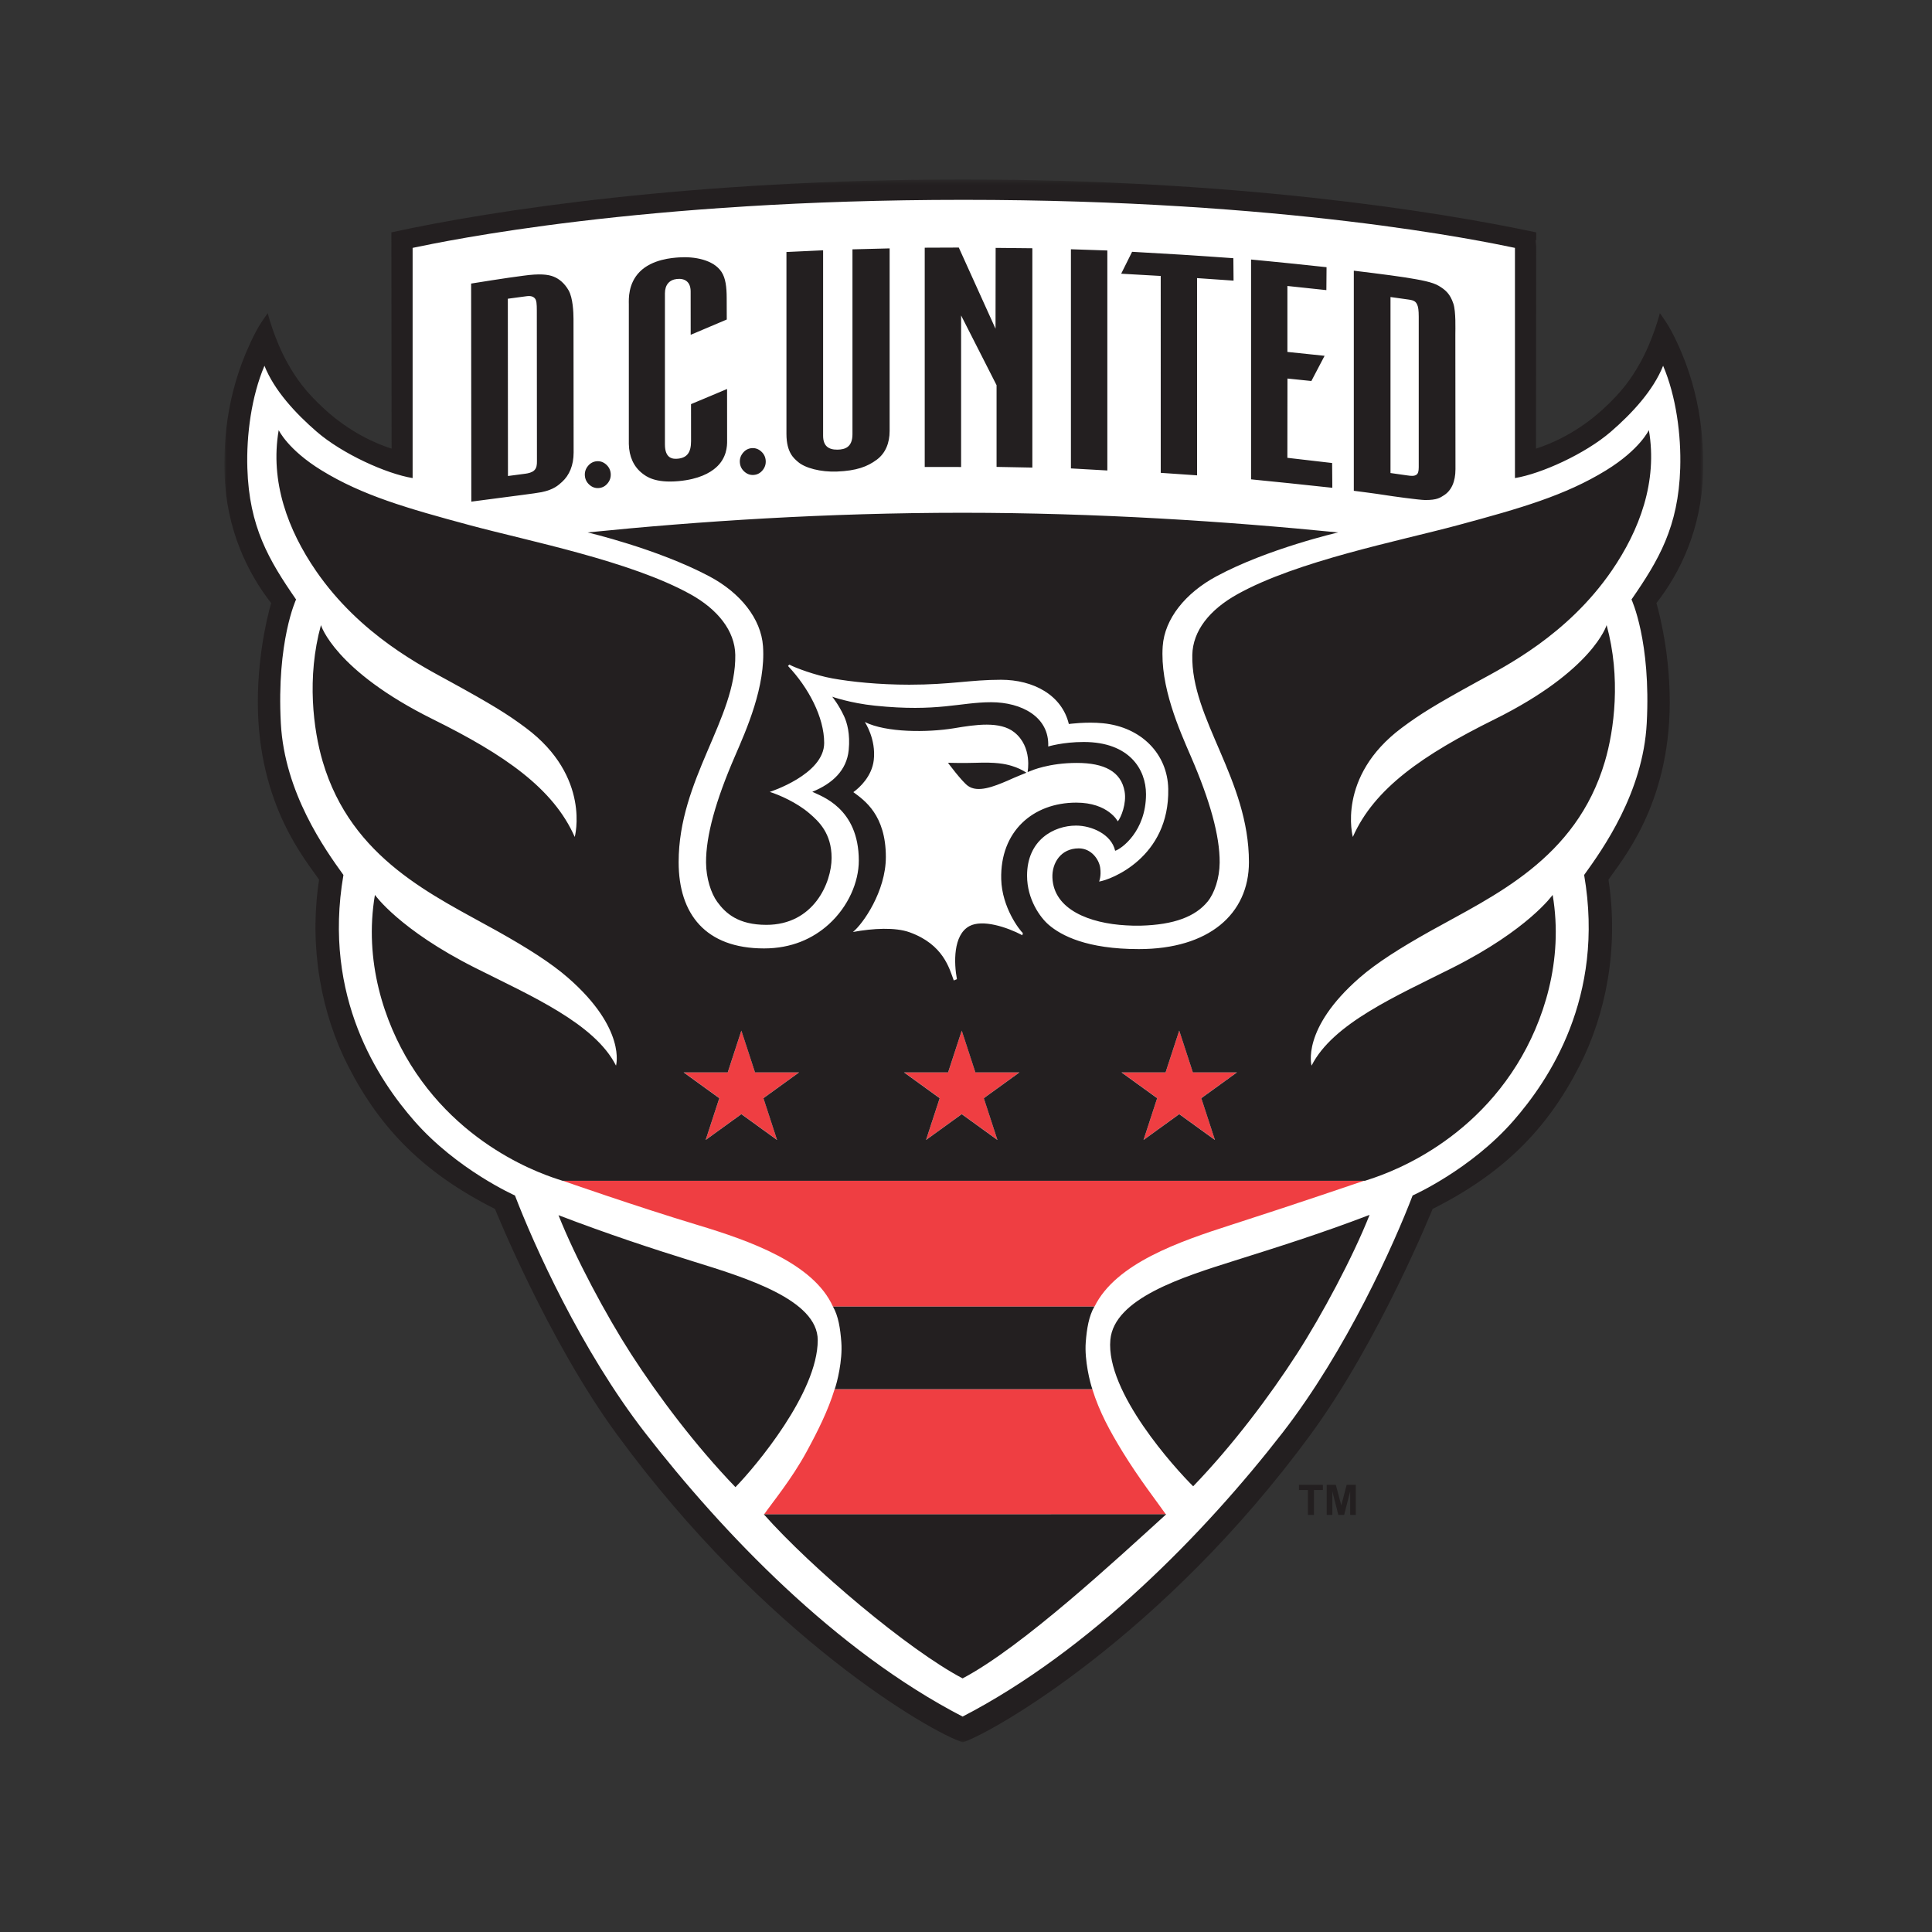 <?xml version="1.0" encoding="UTF-8"?>
<svg width="400px" height="400px" viewBox="0 0 400 400" version="1.1" xmlns="http://www.w3.org/2000/svg" xmlns:xlink="http://www.w3.org/1999/xlink">
    <rect x="0" y="0" width="400" height="400" fill="#333333" stroke="none"/>
    <!-- Generator: Sketch 52.2 (67145) - http://www.bohemiancoding.com/sketch -->
    <title>DC United</title>
    <desc>Created with Sketch.</desc>
    <defs>
        <polygon id="path-1" points="0 646.698 837.998 646.698 837.998 0 0 0"></polygon>
        <polygon id="path-3" points="0.003 0.002 306.156 0.002 306.156 323.573 0.003 323.573"></polygon>
    </defs>
    <g id="DC-United" stroke="none" stroke-width="1" fill="none" fill-rule="evenodd">
        <g id="d-c-united-seeklogo.com" transform="translate(-9, -41)">
            <g id="g10" transform="translate(419, 323.5) scale(-1, 1) rotate(-180) translate(-419, -323.5) ">
                <g id="g42" transform="translate(0, -0)">
                    <g id="g44">
                        <g id="g46-Clipped">
                            <mask id="mask-2" fill="white">
                                <use xlink:href="#path-1"></use>
                            </mask>
                            <g id="path50"></g>
                        </g>
                    </g>
                </g>
                <g id="g148" transform="translate(55.463, 245.265)">
                    <g id="g150-Clipped" transform="translate(0, 0)">
                        <mask id="mask-4" fill="white">
                            <use xlink:href="#path-3"></use>
                        </mask>
                        <g id="path154"></g>
                        <g id="g150" mask="url(#mask-4)">
                            <g transform="translate(-1.063, -1)" id="g160">
                                <g transform="translate(0.534, 0.348)">
                                    <path d="M154.028,4.222 C200.794,30.701 228.885,68.921 247.784,112.92 C267.162,123.875 286.051,135.665 285.287,180.993 C296.916,195.494 297.765,213.251 294.69,236.534 C303.619,253.807 305.439,272.031 298.194,293.694 C293.948,275.784 282.572,273.286 269.844,266.633 L272.05,311.65 C197.235,324.883 119.274,326.218 37.108,311.65 L37.935,266.496 C24.957,272.609 8.994,275.547 8.784,294.368 C3.256,275.703 0.001,260.046 11.739,241.38 C7.226,214.153 10.74,193.584 23.872,180.993 C18.407,143.184 33.887,124.41 59.169,114.292 C70.207,70.011 103.418,34.214 154.028,4.222 Z" id="path3033" fill="#FFFFFF"></path>
                                    <g id="g3859" fill-rule="nonzero">
                                        <g id="g156" transform="translate(69.747, 47.488)" fill="#EF3E42">
                                            <path d="M139.259,60.316 C151.811,64.343 166.75,69.442 166.75,69.442 L0.794,69.449 C0.794,69.449 16.135,64.079 28.781,60.267 C39.647,56.99 52.748,52.332 56.772,43.384 L110.928,43.384 C115.332,52.332 128.457,56.85 139.259,60.316 Z M51.307,13.322 C48.217,7.643 44.292,2.907 42.508,0.354 L125.709,0.354 C123.925,2.907 120.146,7.75 116.733,13.322 C114.194,17.469 111.946,21.524 110.474,26.283 L57.118,26.283 C55.781,21.887 53.647,17.624 51.307,13.322 Z M125.646,91.891 L116.512,91.891 L123.902,86.547 L121.08,77.898 L128.469,83.243 L135.861,77.898 L133.036,86.547 L140.426,91.891 L131.292,91.891 L128.469,100.535 L125.646,91.891 Z M80.622,91.891 L71.487,91.891 L78.877,86.547 L76.054,77.898 L83.444,83.243 L90.831,77.898 L88.011,86.547 L95.397,91.891 L86.266,91.891 L83.444,100.535 L80.622,91.891 Z M37.818,100.535 L40.641,91.891 L49.775,91.891 L42.384,86.547 L45.207,77.898 L37.818,83.243 L30.428,77.898 L33.251,86.547 L25.861,91.891 L34.996,91.891 L37.818,100.535 Z" id="path158"></path>
                                        </g>
                                        <path d="M209.42,307.928 C209.42,307.928 201.763,308.475 198.676,308.66 C194.41,308.915 188.454,309.255 188.454,309.255 L186.194,304.718 L194.381,304.254 L194.385,263.49 C194.385,263.49 202.064,262.963 201.906,262.968 L201.902,303.807 L209.461,303.286 L209.42,307.928 Z M229.868,265.526 L220.603,266.601 L220.622,283.015 L225.572,282.504 L228.308,287.722 L220.61,288.525 L220.61,302.179 L228.677,301.32 L228.714,306.067 C228.714,306.067 223.533,306.599 221.232,306.853 C219.343,307.061 213.086,307.654 213.086,307.654 L213.086,262.143 C213.086,262.143 218.845,261.57 221.009,261.342 C223.428,261.087 229.91,260.395 229.91,260.395 L229.868,265.526 Z M183.329,309.528 L175.789,309.781 L175.789,264.407 L183.329,263.979 L183.329,309.528 Z M167.804,309.988 L160.203,310.065 L160.18,293.327 L152.575,310.133 L145.521,310.105 L145.521,264.701 L153.052,264.699 L153.052,296.077 L160.395,281.638 L160.395,264.722 L167.804,264.579 L167.804,309.988 Z M138.254,309.96 L130.56,309.764 L130.56,271.488 C130.56,268.791 129.004,268.315 127.457,268.292 C125.55,268.263 124.482,269.104 124.482,271.174 L124.482,309.565 L116.891,309.212 L116.891,271.556 C116.891,267.624 118.499,266.452 119.262,265.775 C120.708,264.493 123.966,263.622 127.368,263.759 C131.386,263.92 133.641,264.763 135.594,266.213 C137.41,267.56 138.254,269.695 138.254,272.144 L138.254,309.96 Z M94.657,308.096 C93.321,308.004 89.078,307.738 86.49,305.093 C84.099,302.65 84.241,299.478 84.26,298.36 L84.26,269.463 C84.306,266.862 85.277,264.76 87.032,263.389 C87.854,262.746 89.672,261.325 94.584,261.777 C98.745,262.159 101.033,263.469 102.296,264.58 C104.529,266.546 104.625,269.026 104.607,270.144 L104.599,280.851 L97.135,277.715 L97.141,270.033 C97.141,267.694 96.299,266.645 94.504,266.429 C93.327,266.288 91.731,266.457 91.731,269.374 L91.731,300.642 C91.731,302.415 92.649,303.458 94.199,303.626 C95.78,303.8 97.057,303.111 97.057,301.035 L97.065,292.068 L104.535,295.234 L104.519,299.641 C104.519,301.966 104.292,303.8 103.454,305.081 C101.776,307.639 97.783,308.311 94.657,308.096 Z M110.134,263.057 C110.859,263.113 111.465,263.436 111.953,264.028 C112.44,264.618 112.653,265.289 112.597,266.041 C112.538,266.793 112.224,267.423 111.652,267.929 C111.082,268.436 110.434,268.66 109.71,268.604 C108.984,268.545 108.379,268.221 107.892,267.631 C107.405,267.04 107.189,266.366 107.247,265.617 C107.303,264.867 107.619,264.238 108.19,263.731 C108.761,263.221 109.41,262.998 110.134,263.057 Z M78.044,260.343 C78.769,260.4 79.376,260.722 79.863,261.314 C80.349,261.904 80.564,262.576 80.508,263.328 C80.449,264.079 80.134,264.709 79.563,265.216 C78.992,265.723 78.344,265.947 77.618,265.89 C76.894,265.831 76.291,265.507 75.802,264.916 C75.315,264.326 75.1,263.653 75.156,262.904 C75.214,262.153 75.53,261.524 76.1,261.018 C76.671,260.507 77.322,260.284 78.044,260.343 Z M247.8,264.658 C247.8,263.778 247.649,263.347 247.361,263.127 C246.898,262.776 246.215,262.84 245.46,262.953 L241.954,263.452 L241.954,299.891 L245.739,299.36 C246.868,299.204 247.199,298.925 247.486,298.295 C247.687,297.854 247.797,297.176 247.8,295.817 L247.8,264.658 Z M255.38,292.131 C255.38,293.206 255.516,296.882 254.972,298.514 C254.289,300.561 253.341,301.363 251.959,302.197 C250.626,303 248.268,303.42 245.01,303.948 C241.794,304.452 234.358,305.345 234.358,305.345 L234.358,259.773 C234.358,259.773 239.057,259.174 240.605,258.919 C242.141,258.663 247.885,257.877 249.079,257.864 C251.612,257.835 252.261,258.368 253.011,258.838 C254.532,259.793 255.405,261.623 255.405,264.248 L255.38,292.131 Z M64.648,263.979 C64.194,263.559 63.445,263.392 62.88,263.316 L59.234,262.836 L59.207,299.538 L63.076,300.057 C63.942,300.173 64.432,300.006 64.787,299.63 C65.162,299.232 65.206,298.454 65.209,297.096 L65.234,265.886 C65.234,265.205 65.206,264.494 64.648,263.979 Z M72.803,295.368 C72.803,296.702 72.681,299.711 71.793,301.265 C70.946,302.746 69.84,303.649 68.696,304.108 C67.548,304.57 65.814,304.776 62.432,304.305 C59.22,303.914 51.608,302.678 51.608,302.678 L51.646,257.529 C51.646,257.529 56.234,258.116 57.872,258.346 C59.609,258.592 64.993,259.241 66.206,259.493 C68.725,260.015 69.683,260.937 70.431,261.614 C71.952,262.992 72.828,265.066 72.828,267.69 L72.803,295.368 Z M153.363,13.895 C165.779,20.438 185.386,38.68 195.514,47.868 L112.206,47.864 C122.025,36.793 142.073,19.839 153.363,13.895 Z M126.52,90.872 C127.653,88.91 128.043,86.3 128.255,83.498 C128.541,79.725 127.353,75.06 126.883,73.77 L180.232,73.77 C179.762,75.06 178.574,79.725 178.86,83.498 C179.071,86.3 179.51,88.91 180.645,90.872 L126.52,90.872 Z M183.952,83.988 C182.974,73.128 197.445,57.289 201.098,53.665 C209.33,62.209 216.921,72.314 222.6,81.118 C227.744,89.095 234.156,101.085 237.624,109.859 C227.415,105.95 218.343,103.118 209.683,100.387 C198.992,97.013 184.728,92.597 183.952,83.988 Z M97.639,100.207 C89.3,102.796 79.907,105.885 69.697,109.794 C73.165,101.019 79.577,89.03 84.722,81.054 C90.4,72.249 98.099,62.032 106.332,53.487 C110.45,57.721 123.37,73.019 123.37,83.923 C123.37,92.322 108.345,96.882 97.639,100.207 Z M202.78,134.018 L210.17,139.362 L201.035,139.362 L198.213,148.006 L195.389,139.362 L186.255,139.362 L193.646,134.018 L190.823,125.371 L198.213,130.714 L205.604,125.371 L202.78,134.018 Z M165.883,168.152 C165.137,168.831 161.511,173.498 161.358,179.357 C161.101,189.271 167.947,195.211 176.893,195.211 C183.506,195.211 185.493,191.332 185.493,191.332 C186.174,192.147 187.329,195.025 186.909,197.488 C186.195,201.682 182.65,203.426 177.036,203.431 C171.18,203.437 167.538,201.809 167.538,201.809 L166.816,201.536 C166.816,201.536 167.89,206.742 164.056,209.784 C161.106,212.126 156.019,211.36 151.596,210.612 C146.061,209.704 137.545,209.698 133.115,211.902 C133.115,211.902 135.481,208.401 134.969,204.01 C134.583,200.692 132.092,198.345 130.743,197.384 C133.065,195.672 137.472,192.649 137.472,183.948 C137.472,176.839 132.703,170.067 130.656,168.429 C134.821,169.193 139.429,169.44 142.411,168.36 C149.427,165.82 150.629,160.825 151.534,158.392 L152.187,158.661 C151.564,161.955 151.367,167.821 154.775,169.646 C157.471,171.088 162.507,169.468 165.75,167.748 C165.75,167.748 165.754,168.226 165.883,168.152 Z M157.751,134.018 L165.14,139.362 L156.006,139.362 L153.184,148.006 L150.362,139.362 L141.227,139.362 L148.617,134.018 L145.794,125.371 L153.184,130.714 L160.573,125.371 L157.751,134.018 Z M112.124,134.018 L119.514,139.362 L110.382,139.362 L107.558,148.006 L104.736,139.362 L95.601,139.362 L102.991,134.018 L100.168,125.371 L107.558,130.714 L114.947,125.371 L112.124,134.018 Z M286.701,231.963 C289.689,221.093 288.272,210.282 286.346,203.741 C280.37,183.452 263.264,175.936 250.183,168.607 C243.938,165.106 239.08,162.029 235.576,158.976 C223.387,148.354 225.613,140.759 225.613,140.759 C230.008,149.485 243.205,155.192 254.742,160.991 C270.482,168.904 275.526,176.108 275.526,176.108 C277.832,162.484 273.627,149.807 268.13,140.967 C256.32,121.975 237.219,117.202 236.654,116.915 L70.548,116.915 C69.983,117.202 50.896,121.975 39.086,140.967 C33.588,149.807 29.385,162.484 31.689,176.108 C31.689,176.108 36.735,168.904 52.474,160.991 C64.01,155.192 77.207,149.485 81.604,140.759 C81.604,140.759 83.83,148.354 71.64,158.976 C68.136,162.029 63.279,165.106 57.034,168.607 C43.952,175.936 26.845,183.452 20.87,203.741 C18.944,210.282 17.528,221.093 20.515,231.963 C20.515,231.963 23.308,222.572 43.719,212.46 C58.521,205.127 68.619,198.179 73.06,188.103 C73.06,188.103 76.487,200.558 62.947,210.68 C59.075,213.575 55.882,215.529 47.279,220.257 C41.575,223.393 28.647,229.863 19.469,243.222 C13.702,251.615 9.927,261.659 11.769,272.339 C11.769,272.339 13.626,268.315 20.623,264.013 C29.097,258.803 38.322,256.157 51.315,252.655 C63.596,249.346 84.618,245.233 97.034,238.344 C102.646,235.23 106.221,230.781 106.297,225.789 C106.499,212.598 94.571,200.052 94.571,182.894 C94.571,172.116 100.169,165.026 112.258,165.026 C117.958,165.026 122.388,167.061 125.658,170.024 C129.706,173.692 131.873,178.784 131.873,183.197 C131.873,194.144 124.035,196.563 122.246,197.454 C126.465,199.172 129.371,201.926 129.782,206.105 C130.11,209.42 129.445,211.772 128.813,213.121 C127.662,215.578 126.368,217.137 126.368,217.137 C126.368,217.137 130.102,215.811 135.229,215.282 C148.226,213.939 152.773,215.999 159.276,215.999 C165.534,215.999 171.351,212.983 171.088,206.832 C171.088,206.832 174.125,207.767 178.43,207.767 C187.911,207.767 191.334,202.078 191.334,196.954 C191.334,189.308 186.262,185.632 184.945,185.242 C184.177,188.68 180.056,190.457 176.858,190.457 C172.275,190.457 166.708,187.498 166.708,180.097 C166.708,175.165 169.439,171.426 171.171,169.932 C173.793,167.669 179.101,164.887 189.858,164.887 C204.306,164.887 212.645,172.116 212.645,182.894 C212.645,200.052 200.625,212.502 200.919,225.789 C201.029,230.78 204.478,235.135 210.228,238.343 C222.63,245.263 243.616,249.345 255.9,252.655 C268.894,256.157 278.119,258.803 286.592,264.013 C293.589,268.315 295.446,272.339 295.446,272.339 C297.289,261.659 293.514,251.615 287.747,243.222 C278.569,229.863 265.641,223.393 259.937,220.257 C251.333,215.529 248.141,213.575 244.268,210.68 C230.728,200.558 234.155,188.103 234.155,188.103 C238.597,198.179 248.696,205.127 263.497,212.46 C283.907,222.572 286.701,231.963 286.701,231.963 Z M298.396,285.659 C296.383,280.571 291.957,275.789 287.555,271.988 C282.288,267.439 273.195,263.302 267.72,262.407 L267.72,310.066 C260.779,311.507 220.325,320.013 153.534,320.013 C86.749,320.013 46.437,311.507 39.495,310.066 L39.495,262.407 C34.021,263.302 24.927,267.439 19.66,271.988 C15.258,275.789 10.832,280.571 8.82,285.659 C6.115,279.31 5.066,271.289 5.278,264.458 C5.652,252.304 9.734,245.412 15.364,237.271 C15.364,237.271 11.308,228.615 12.211,211.634 C12.979,197.251 21.333,185.555 25.17,180.235 C20.804,154.837 32.581,137.608 39.832,129.32 C48.694,119.192 60.682,113.875 60.682,113.875 C64.494,103.895 74.321,81.887 87.619,64.748 C103.736,43.972 127.068,19.601 153.363,5.987 C179.662,19.601 203.479,43.972 219.598,64.748 C232.895,81.887 242.721,103.895 246.535,113.875 C246.535,113.875 258.521,119.192 267.383,129.32 C274.634,137.608 286.412,154.837 282.046,180.235 C285.882,185.555 294.238,197.251 295.004,211.634 C295.908,228.615 291.851,237.271 291.851,237.271 C297.481,245.412 301.563,252.304 301.938,264.458 C302.149,271.289 301.101,279.31 298.396,285.659 Z M306.658,263.452 C306.353,251.798 301.853,242.729 297.008,236.521 C297.008,236.521 299.79,227.459 299.77,215.95 C299.727,194.489 289.641,183.112 287.088,179.251 C289.254,165.032 286.534,151.378 281.079,140.694 C274.327,127.467 265.133,118.352 250.67,111.089 C250.67,111.089 239.726,83.917 225.435,64.417 C194.846,22.674 159.559,2.662 153.408,0.654 C146.722,2.77 112.498,22.5 81.78,64.417 C67.491,83.917 56.546,111.089 56.546,111.089 C42.083,118.352 32.889,127.467 26.136,140.694 C20.682,151.378 17.961,165.032 20.129,179.251 C17.575,183.112 7.489,194.489 7.447,215.95 C7.426,227.459 10.208,236.521 10.208,236.521 C5.363,242.729 0.862,251.798 0.557,263.452 C0.372,270.614 1.053,281.262 7.055,292.741 C7.808,294.18 8.818,295.605 9.492,296.553 C9.492,296.553 10.881,291.011 13.658,286.109 C15.377,283.076 17.244,280.341 21.362,276.584 C26.44,271.95 31.834,269.536 35.142,268.501 L35.098,313.274 C55.727,317.8 97.41,324.225 153.466,324.225 C209.526,324.225 250.819,317.8 272.118,313.274 L272.073,268.501 C275.381,269.536 280.776,271.95 285.853,276.584 C289.972,280.341 291.839,283.076 293.557,286.109 C296.334,291.011 297.723,296.553 297.723,296.553 C298.397,295.605 299.407,294.18 300.16,292.741 C306.162,281.262 306.843,270.614 306.658,263.452 Z M204.105,174.741 C205.493,176.444 206.561,179.549 206.585,182.792 C206.626,188.35 204.563,195.676 200.645,204.727 C198.231,210.304 194.215,219.263 194.793,227.584 C195.191,233.314 199.533,238.622 205.889,242.054 C216.52,247.793 231.113,251.151 231.113,251.151 C208.104,253.444 181.163,255.224 153.336,255.224 C125.285,255.224 98.75,253.483 75.719,251.151 C75.719,251.151 90.121,247.793 100.942,242.054 C107.324,238.669 111.64,233.314 112.039,227.584 C112.616,219.263 108.601,210.304 106.187,204.727 C102.268,195.676 100.206,188.35 100.246,182.792 C100.271,179.549 101.269,176.451 102.56,174.674 C104.28,172.306 106.895,169.906 112.735,169.906 C122.52,169.906 126.24,178.593 126.24,183.774 C126.24,188.904 123.544,191.351 121.66,192.976 C119.048,195.227 115.404,196.817 113.436,197.433 C113.436,197.433 124.703,201.031 124.703,207.566 C124.703,212.921 121.43,219.051 117.209,223.507 L117.486,223.794 C118.642,223.147 122.827,221.58 126.405,220.93 C130.263,220.231 136.015,219.629 142.307,219.629 C150.966,219.629 154.909,220.651 161.316,220.651 C167.992,220.651 173.909,217.508 175.358,211.487 C175.358,211.487 178.971,211.993 182.438,211.644 C190.376,210.848 195.798,205.287 195.939,198.058 C196.216,183.804 183.97,179.21 181.625,178.869 C181.625,178.869 182.107,179.974 181.847,181.747 C181.597,183.454 180.022,185.741 177.409,185.741 C173.693,185.741 171.834,182.695 171.958,179.668 C172.226,173.045 179.708,170.211 187.215,169.801 C188.353,169.738 189.161,169.71 190.23,169.738 C197.204,169.922 201.579,171.643 204.105,174.741 Z M166.58,201.408 C165.729,201.975 164.726,202.458 163.514,202.824 C162.068,203.259 160.226,203.606 156.132,203.461 C153.616,203.371 150.334,203.461 150.334,203.461 C150.334,203.461 153.149,199.661 154.426,198.709 C156.472,197.182 159.842,198.556 162.611,199.728 C163.944,200.356 166.58,201.408 166.58,201.408 Z M229.912,52.629 L231.153,47.742 L232.361,47.742 L233.605,52.629 L233.605,47.742 L234.773,47.742 L234.773,53.96 L232.875,53.96 L231.765,49.718 L230.635,53.96 L228.749,53.96 L228.749,47.742 L229.912,47.742 L229.912,52.629 Z M226.108,47.742 L224.855,47.742 L224.855,52.9 L222.997,52.9 L222.997,53.96 L227.959,53.96 L227.959,52.9 L226.108,52.9 L226.108,47.742 Z" id="path162" fill="#231F20"></path>
                                    </g>
                                </g>
                            </g>
                        </g>
                    </g>
                </g>
            </g>
        </g>
    </g>
</svg>